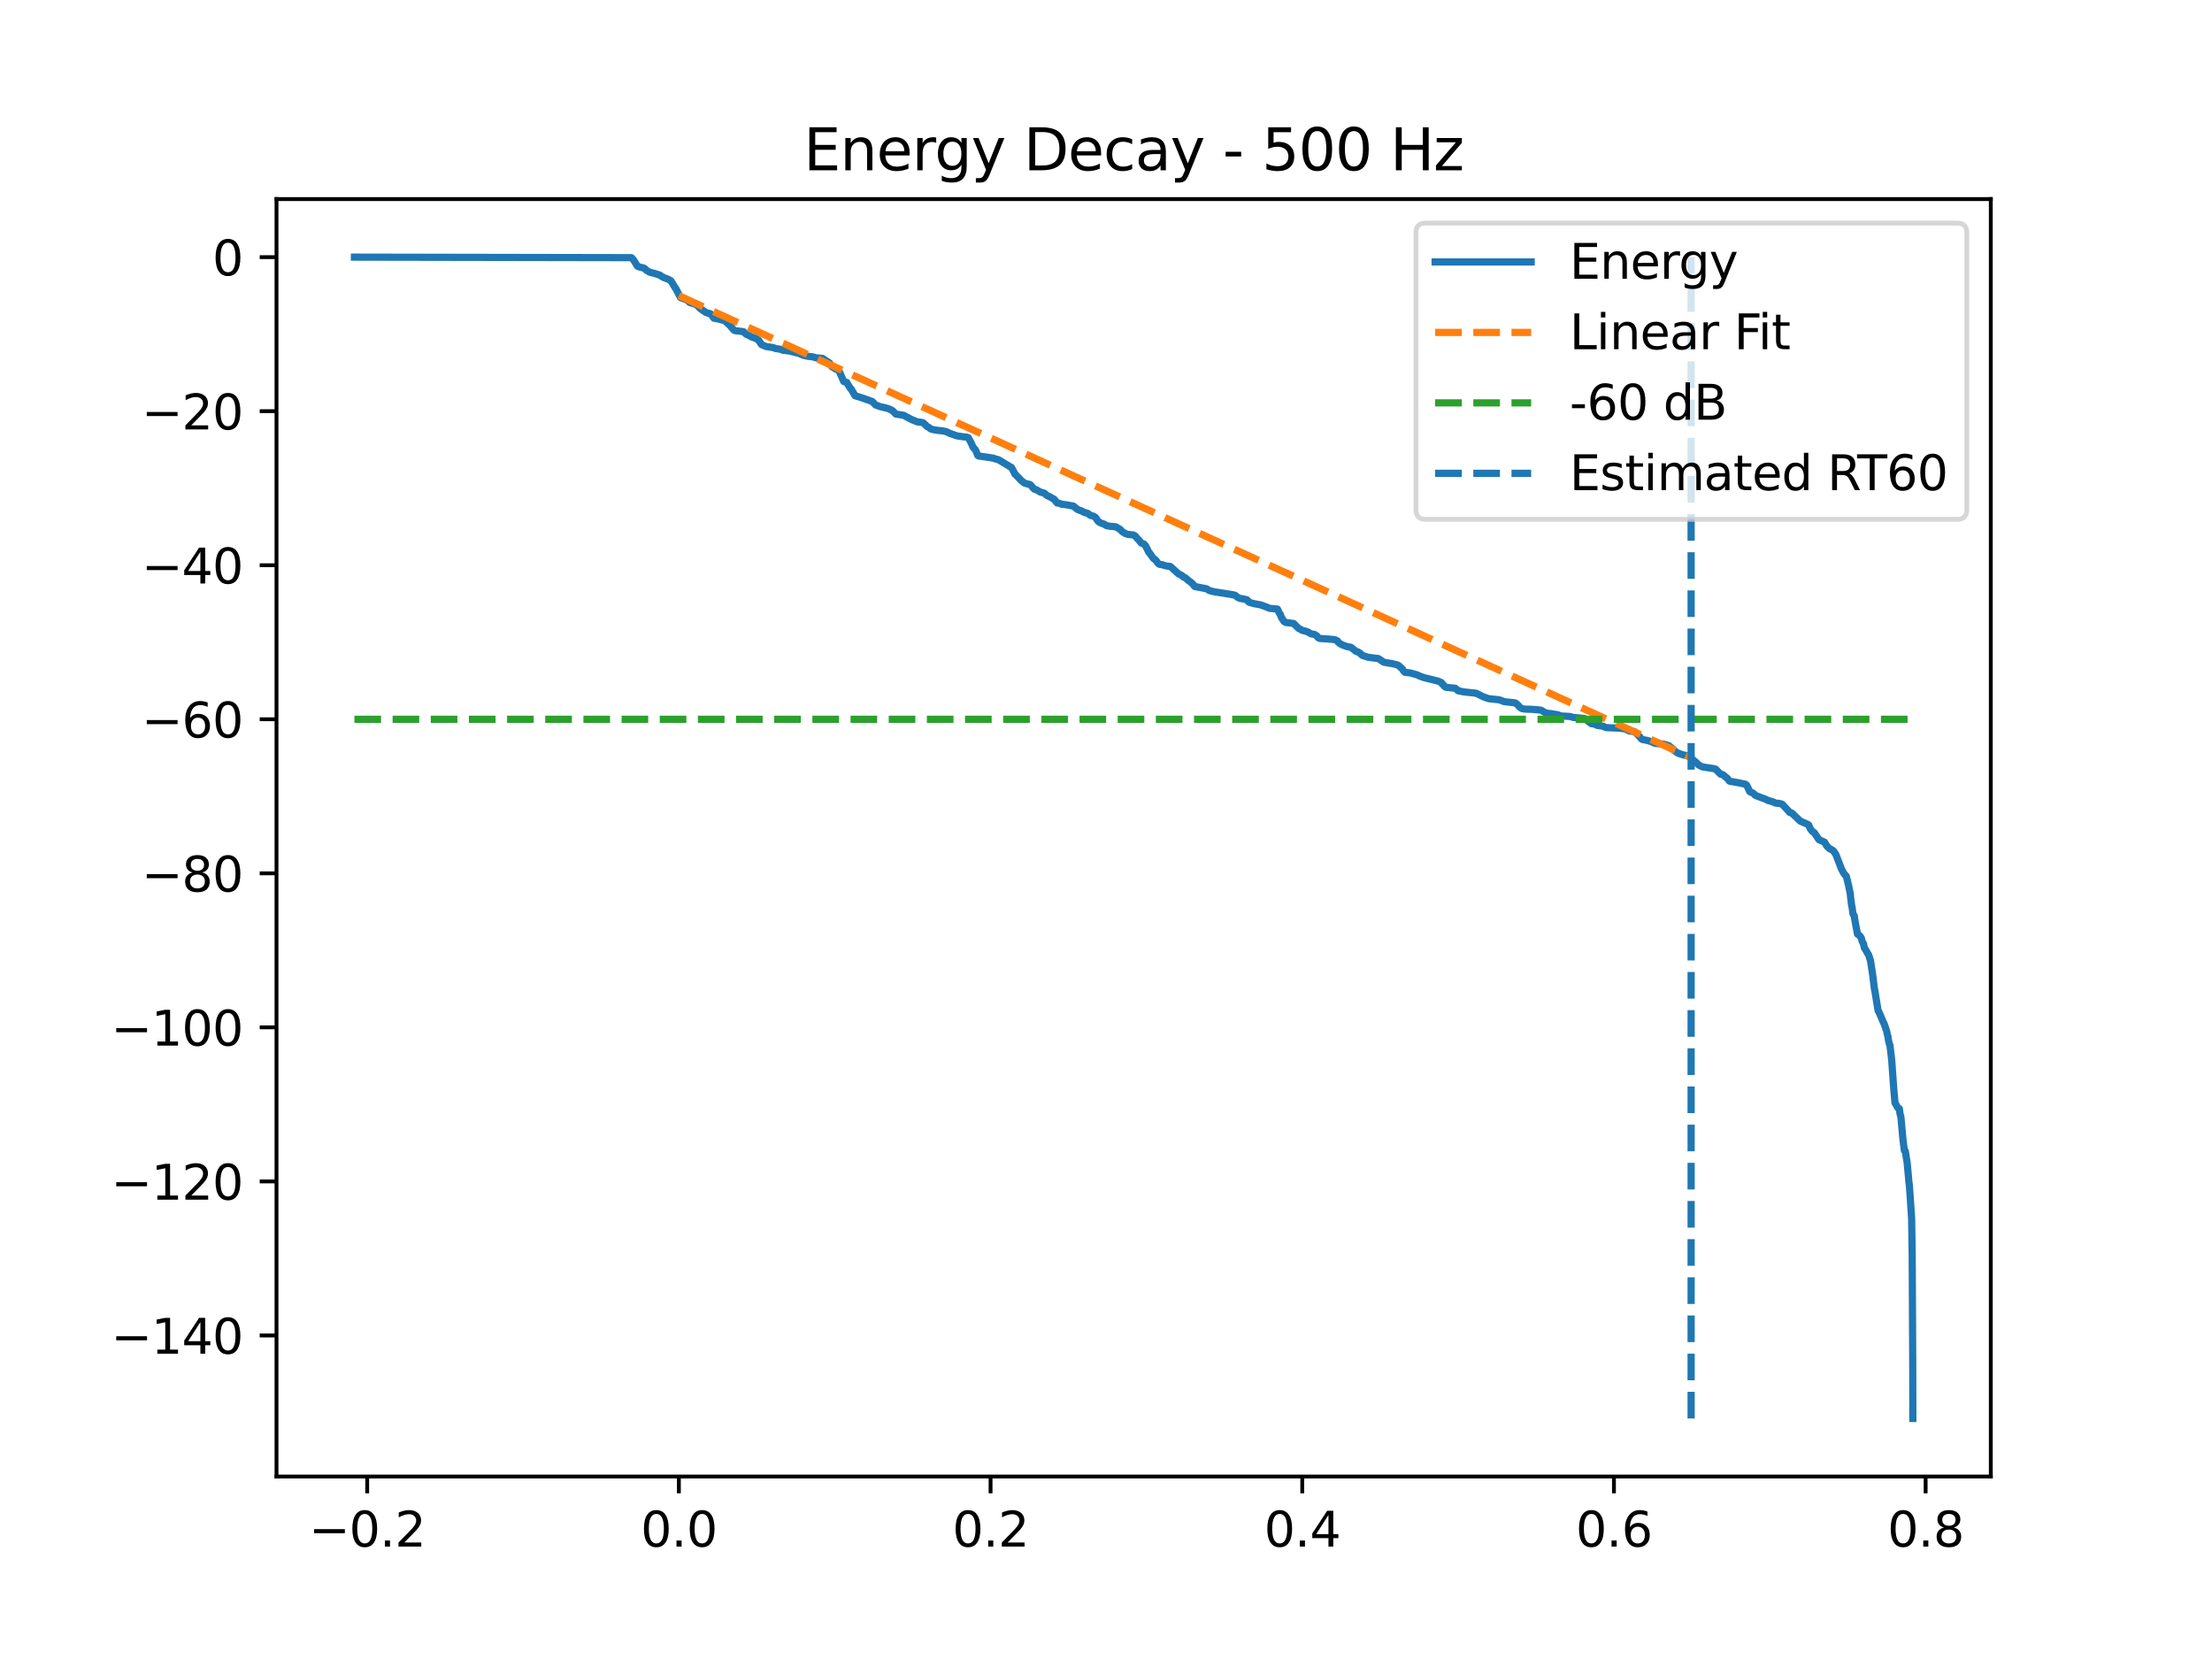 <?xml version="1.0" encoding="utf-8" standalone="no"?>
<!DOCTYPE svg PUBLIC "-//W3C//DTD SVG 1.1//EN"
  "http://www.w3.org/Graphics/SVG/1.1/DTD/svg11.dtd">
<svg xmlns:xlink="http://www.w3.org/1999/xlink" width="460.8pt" height="345.6pt" viewBox="0 0 460.8 345.6" xmlns="http://www.w3.org/2000/svg" version="1.1">
 <defs>
  <style type="text/css">*{stroke-linejoin: round; stroke-linecap: butt}</style>
 </defs>
 <g id="figure_1">
  <g id="patch_1">
   <path d="M 0 345.6 
L 460.8 345.6 
L 460.8 0 
L 0 0 
z
" style="fill: #ffffff"/>
  </g>
  <g id="axes_1">
   <g id="patch_2">
    <path d="M 57.6 307.584 
L 414.72 307.584 
L 414.72 41.472 
L 57.6 41.472 
z
" style="fill: #ffffff"/>
   </g>
   <g id="matplotlib.axis_1">
    <g id="xtick_1">
     <g id="line2d_1">
      <defs>
       <path id="mb25748e988" d="M 0 0 
L 0 3.5 
" style="stroke: #000000; stroke-width: 0.8"/>
      </defs>
      <g>
       <use xlink:href="#mb25748e988" x="76.491" y="307.584" style="stroke: #000000; stroke-width: 0.8"/>
      </g>
     </g>
     <g id="text_1">
      <!-- −0.2 -->
      <g transform="translate(64.349 322.182) scale(0.1 -0.1)">
       <defs>
        <path id="DejaVuSans-2212" d="M 678 2272 
L 4684 2272 
L 4684 1741 
L 678 1741 
L 678 2272 
z
" transform="scale(0.016)"/>
        <path id="DejaVuSans-30" d="M 2034 4250 
Q 1547 4250 1301 3770 
Q 1056 3291 1056 2328 
Q 1056 1369 1301 889 
Q 1547 409 2034 409 
Q 2525 409 2770 889 
Q 3016 1369 3016 2328 
Q 3016 3291 2770 3770 
Q 2525 4250 2034 4250 
z
M 2034 4750 
Q 2819 4750 3233 4129 
Q 3647 3509 3647 2328 
Q 3647 1150 3233 529 
Q 2819 -91 2034 -91 
Q 1250 -91 836 529 
Q 422 1150 422 2328 
Q 422 3509 836 4129 
Q 1250 4750 2034 4750 
z
" transform="scale(0.016)"/>
        <path id="DejaVuSans-2e" d="M 684 794 
L 1344 794 
L 1344 0 
L 684 0 
L 684 794 
z
" transform="scale(0.016)"/>
        <path id="DejaVuSans-32" d="M 1228 531 
L 3431 531 
L 3431 0 
L 469 0 
L 469 531 
Q 828 903 1448 1529 
Q 2069 2156 2228 2338 
Q 2531 2678 2651 2914 
Q 2772 3150 2772 3378 
Q 2772 3750 2511 3984 
Q 2250 4219 1831 4219 
Q 1534 4219 1204 4116 
Q 875 4013 500 3803 
L 500 4441 
Q 881 4594 1212 4672 
Q 1544 4750 1819 4750 
Q 2544 4750 2975 4387 
Q 3406 4025 3406 3419 
Q 3406 3131 3298 2873 
Q 3191 2616 2906 2266 
Q 2828 2175 2409 1742 
Q 1991 1309 1228 531 
z
" transform="scale(0.016)"/>
       </defs>
       <use xlink:href="#DejaVuSans-2212"/>
       <use xlink:href="#DejaVuSans-30" transform="translate(83.789 0)"/>
       <use xlink:href="#DejaVuSans-2e" transform="translate(147.412 0)"/>
       <use xlink:href="#DejaVuSans-32" transform="translate(179.199 0)"/>
      </g>
     </g>
    </g>
    <g id="xtick_2">
     <g id="line2d_2">
      <g>
       <use xlink:href="#mb25748e988" x="141.422" y="307.584" style="stroke: #000000; stroke-width: 0.8"/>
      </g>
     </g>
     <g id="text_2">
      <!-- 0.0 -->
      <g transform="translate(133.47 322.182) scale(0.1 -0.1)">
       <use xlink:href="#DejaVuSans-30"/>
       <use xlink:href="#DejaVuSans-2e" transform="translate(63.623 0)"/>
       <use xlink:href="#DejaVuSans-30" transform="translate(95.41 0)"/>
      </g>
     </g>
    </g>
    <g id="xtick_3">
     <g id="line2d_3">
      <g>
       <use xlink:href="#mb25748e988" x="206.353" y="307.584" style="stroke: #000000; stroke-width: 0.8"/>
      </g>
     </g>
     <g id="text_3">
      <!-- 0.2 -->
      <g transform="translate(198.401 322.182) scale(0.1 -0.1)">
       <use xlink:href="#DejaVuSans-30"/>
       <use xlink:href="#DejaVuSans-2e" transform="translate(63.623 0)"/>
       <use xlink:href="#DejaVuSans-32" transform="translate(95.41 0)"/>
      </g>
     </g>
    </g>
    <g id="xtick_4">
     <g id="line2d_4">
      <g>
       <use xlink:href="#mb25748e988" x="271.284" y="307.584" style="stroke: #000000; stroke-width: 0.8"/>
      </g>
     </g>
     <g id="text_4">
      <!-- 0.4 -->
      <g transform="translate(263.332 322.182) scale(0.1 -0.1)">
       <defs>
        <path id="DejaVuSans-34" d="M 2419 4116 
L 825 1625 
L 2419 1625 
L 2419 4116 
z
M 2253 4666 
L 3047 4666 
L 3047 1625 
L 3713 1625 
L 3713 1100 
L 3047 1100 
L 3047 0 
L 2419 0 
L 2419 1100 
L 313 1100 
L 313 1709 
L 2253 4666 
z
" transform="scale(0.016)"/>
       </defs>
       <use xlink:href="#DejaVuSans-30"/>
       <use xlink:href="#DejaVuSans-2e" transform="translate(63.623 0)"/>
       <use xlink:href="#DejaVuSans-34" transform="translate(95.41 0)"/>
      </g>
     </g>
    </g>
    <g id="xtick_5">
     <g id="line2d_5">
      <g>
       <use xlink:href="#mb25748e988" x="336.214" y="307.584" style="stroke: #000000; stroke-width: 0.8"/>
      </g>
     </g>
     <g id="text_5">
      <!-- 0.6 -->
      <g transform="translate(328.263 322.182) scale(0.1 -0.1)">
       <defs>
        <path id="DejaVuSans-36" d="M 2113 2584 
Q 1688 2584 1439 2293 
Q 1191 2003 1191 1497 
Q 1191 994 1439 701 
Q 1688 409 2113 409 
Q 2538 409 2786 701 
Q 3034 994 3034 1497 
Q 3034 2003 2786 2293 
Q 2538 2584 2113 2584 
z
M 3366 4563 
L 3366 3988 
Q 3128 4100 2886 4159 
Q 2644 4219 2406 4219 
Q 1781 4219 1451 3797 
Q 1122 3375 1075 2522 
Q 1259 2794 1537 2939 
Q 1816 3084 2150 3084 
Q 2853 3084 3261 2657 
Q 3669 2231 3669 1497 
Q 3669 778 3244 343 
Q 2819 -91 2113 -91 
Q 1303 -91 875 529 
Q 447 1150 447 2328 
Q 447 3434 972 4092 
Q 1497 4750 2381 4750 
Q 2619 4750 2861 4703 
Q 3103 4656 3366 4563 
z
" transform="scale(0.016)"/>
       </defs>
       <use xlink:href="#DejaVuSans-30"/>
       <use xlink:href="#DejaVuSans-2e" transform="translate(63.623 0)"/>
       <use xlink:href="#DejaVuSans-36" transform="translate(95.41 0)"/>
      </g>
     </g>
    </g>
    <g id="xtick_6">
     <g id="line2d_6">
      <g>
       <use xlink:href="#mb25748e988" x="401.145" y="307.584" style="stroke: #000000; stroke-width: 0.8"/>
      </g>
     </g>
     <g id="text_6">
      <!-- 0.8 -->
      <g transform="translate(393.194 322.182) scale(0.1 -0.1)">
       <defs>
        <path id="DejaVuSans-38" d="M 2034 2216 
Q 1584 2216 1326 1975 
Q 1069 1734 1069 1313 
Q 1069 891 1326 650 
Q 1584 409 2034 409 
Q 2484 409 2743 651 
Q 3003 894 3003 1313 
Q 3003 1734 2745 1975 
Q 2488 2216 2034 2216 
z
M 1403 2484 
Q 997 2584 770 2862 
Q 544 3141 544 3541 
Q 544 4100 942 4425 
Q 1341 4750 2034 4750 
Q 2731 4750 3128 4425 
Q 3525 4100 3525 3541 
Q 3525 3141 3298 2862 
Q 3072 2584 2669 2484 
Q 3125 2378 3379 2068 
Q 3634 1759 3634 1313 
Q 3634 634 3220 271 
Q 2806 -91 2034 -91 
Q 1263 -91 848 271 
Q 434 634 434 1313 
Q 434 1759 690 2068 
Q 947 2378 1403 2484 
z
M 1172 3481 
Q 1172 3119 1398 2916 
Q 1625 2713 2034 2713 
Q 2441 2713 2670 2916 
Q 2900 3119 2900 3481 
Q 2900 3844 2670 4047 
Q 2441 4250 2034 4250 
Q 1625 4250 1398 4047 
Q 1172 3844 1172 3481 
z
" transform="scale(0.016)"/>
       </defs>
       <use xlink:href="#DejaVuSans-30"/>
       <use xlink:href="#DejaVuSans-2e" transform="translate(63.623 0)"/>
       <use xlink:href="#DejaVuSans-38" transform="translate(95.41 0)"/>
      </g>
     </g>
    </g>
   </g>
   <g id="matplotlib.axis_2">
    <g id="ytick_1">
     <g id="line2d_7">
      <defs>
       <path id="ma3dabd5200" d="M 0 0 
L -3.5 0 
" style="stroke: #000000; stroke-width: 0.8"/>
      </defs>
      <g>
       <use xlink:href="#ma3dabd5200" x="57.6" y="278.199" style="stroke: #000000; stroke-width: 0.8"/>
      </g>
     </g>
     <g id="text_7">
      <!-- −140 -->
      <g transform="translate(23.133 281.998) scale(0.1 -0.1)">
       <defs>
        <path id="DejaVuSans-31" d="M 794 531 
L 1825 531 
L 1825 4091 
L 703 3866 
L 703 4441 
L 1819 4666 
L 2450 4666 
L 2450 531 
L 3481 531 
L 3481 0 
L 794 0 
L 794 531 
z
" transform="scale(0.016)"/>
       </defs>
       <use xlink:href="#DejaVuSans-2212"/>
       <use xlink:href="#DejaVuSans-31" transform="translate(83.789 0)"/>
       <use xlink:href="#DejaVuSans-34" transform="translate(147.412 0)"/>
       <use xlink:href="#DejaVuSans-30" transform="translate(211.035 0)"/>
      </g>
     </g>
    </g>
    <g id="ytick_2">
     <g id="line2d_8">
      <g>
       <use xlink:href="#ma3dabd5200" x="57.6" y="246.108" style="stroke: #000000; stroke-width: 0.8"/>
      </g>
     </g>
     <g id="text_8">
      <!-- −120 -->
      <g transform="translate(23.133 249.908) scale(0.1 -0.1)">
       <use xlink:href="#DejaVuSans-2212"/>
       <use xlink:href="#DejaVuSans-31" transform="translate(83.789 0)"/>
       <use xlink:href="#DejaVuSans-32" transform="translate(147.412 0)"/>
       <use xlink:href="#DejaVuSans-30" transform="translate(211.035 0)"/>
      </g>
     </g>
    </g>
    <g id="ytick_3">
     <g id="line2d_9">
      <g>
       <use xlink:href="#ma3dabd5200" x="57.6" y="214.018" style="stroke: #000000; stroke-width: 0.8"/>
      </g>
     </g>
     <g id="text_9">
      <!-- −100 -->
      <g transform="translate(23.133 217.818) scale(0.1 -0.1)">
       <use xlink:href="#DejaVuSans-2212"/>
       <use xlink:href="#DejaVuSans-31" transform="translate(83.789 0)"/>
       <use xlink:href="#DejaVuSans-30" transform="translate(147.412 0)"/>
       <use xlink:href="#DejaVuSans-30" transform="translate(211.035 0)"/>
      </g>
     </g>
    </g>
    <g id="ytick_4">
     <g id="line2d_10">
      <g>
       <use xlink:href="#ma3dabd5200" x="57.6" y="181.928" style="stroke: #000000; stroke-width: 0.8"/>
      </g>
     </g>
     <g id="text_10">
      <!-- −80 -->
      <g transform="translate(29.495 185.728) scale(0.1 -0.1)">
       <use xlink:href="#DejaVuSans-2212"/>
       <use xlink:href="#DejaVuSans-38" transform="translate(83.789 0)"/>
       <use xlink:href="#DejaVuSans-30" transform="translate(147.412 0)"/>
      </g>
     </g>
    </g>
    <g id="ytick_5">
     <g id="line2d_11">
      <g>
       <use xlink:href="#ma3dabd5200" x="57.6" y="149.838" style="stroke: #000000; stroke-width: 0.8"/>
      </g>
     </g>
     <g id="text_11">
      <!-- −60 -->
      <g transform="translate(29.495 153.637) scale(0.1 -0.1)">
       <use xlink:href="#DejaVuSans-2212"/>
       <use xlink:href="#DejaVuSans-36" transform="translate(83.789 0)"/>
       <use xlink:href="#DejaVuSans-30" transform="translate(147.412 0)"/>
      </g>
     </g>
    </g>
    <g id="ytick_6">
     <g id="line2d_12">
      <g>
       <use xlink:href="#ma3dabd5200" x="57.6" y="117.748" style="stroke: #000000; stroke-width: 0.8"/>
      </g>
     </g>
     <g id="text_12">
      <!-- −40 -->
      <g transform="translate(29.495 121.547) scale(0.1 -0.1)">
       <use xlink:href="#DejaVuSans-2212"/>
       <use xlink:href="#DejaVuSans-34" transform="translate(83.789 0)"/>
       <use xlink:href="#DejaVuSans-30" transform="translate(147.412 0)"/>
      </g>
     </g>
    </g>
    <g id="ytick_7">
     <g id="line2d_13">
      <g>
       <use xlink:href="#ma3dabd5200" x="57.6" y="85.658" style="stroke: #000000; stroke-width: 0.8"/>
      </g>
     </g>
     <g id="text_13">
      <!-- −20 -->
      <g transform="translate(29.495 89.457) scale(0.1 -0.1)">
       <use xlink:href="#DejaVuSans-2212"/>
       <use xlink:href="#DejaVuSans-32" transform="translate(83.789 0)"/>
       <use xlink:href="#DejaVuSans-30" transform="translate(147.412 0)"/>
      </g>
     </g>
    </g>
    <g id="ytick_8">
     <g id="line2d_14">
      <g>
       <use xlink:href="#ma3dabd5200" x="57.6" y="53.568" style="stroke: #000000; stroke-width: 0.8"/>
      </g>
     </g>
     <g id="text_14">
      <!-- 0 -->
      <g transform="translate(44.237 57.367) scale(0.1 -0.1)">
       <use xlink:href="#DejaVuSans-30"/>
      </g>
     </g>
    </g>
   </g>
   <g id="line2d_15">
    <path d="M 73.833 53.568 
L 131.547 53.675 
L 132 54.173 
L 132.791 55.453 
L 133.055 55.567 
L 134.164 55.861 
L 134.421 56.05 
L 134.618 56.281 
L 135.132 56.583 
L 135.321 56.693 
L 135.537 56.759 
L 136.302 56.94 
L 137.012 57.168 
L 137.451 57.294 
L 137.594 57.443 
L 137.796 57.55 
L 138.385 57.876 
L 138.635 57.963 
L 139.156 58.15 
L 139.765 58.496 
L 140.651 59.965 
L 140.779 60.089 
L 141.746 61.974 
L 143.275 62.569 
L 143.491 62.827 
L 143.674 63.014 
L 145.034 63.423 
L 145.865 64.261 
L 146.231 64.524 
L 147.096 65.121 
L 148.003 65.361 
L 148.246 65.667 
L 148.422 65.856 
L 148.524 66.04 
L 148.733 66.291 
L 149.707 66.468 
L 150.958 66.812 
L 151.222 66.965 
L 151.344 67.123 
L 151.574 67.371 
L 151.777 67.505 
L 152.325 68.101 
L 152.818 68.701 
L 153.042 68.863 
L 153.339 68.913 
L 154.124 68.991 
L 154.888 69.105 
L 155.436 69.613 
L 155.632 69.729 
L 155.93 69.84 
L 156.166 69.947 
L 156.43 70.133 
L 156.823 70.285 
L 157.201 70.403 
L 157.709 70.636 
L 157.857 70.782 
L 158.081 70.905 
L 158.202 71.157 
L 158.385 71.33 
L 158.493 71.603 
L 158.669 71.797 
L 159.602 72.187 
L 160.346 72.297 
L 160.745 72.365 
L 161.259 72.477 
L 161.577 72.611 
L 161.902 72.648 
L 162.66 72.772 
L 162.957 72.921 
L 163.282 72.981 
L 164.506 73.131 
L 166.549 73.655 
L 166.867 73.813 
L 167.306 74.003 
L 168.28 74.22 
L 169.396 74.35 
L 169.91 74.53 
L 171.378 74.661 
L 171.79 74.953 
L 171.993 75.078 
L 172.156 75.225 
L 172.379 75.321 
L 172.548 75.453 
L 172.798 75.6 
L 172.934 75.872 
L 173.116 76.008 
L 173.265 76.353 
L 173.441 76.454 
L 174.009 76.836 
L 174.746 77.147 
L 175.767 79.474 
L 176.43 79.683 
L 176.545 79.979 
L 176.735 80.254 
L 176.829 80.388 
L 177.127 80.895 
L 177.283 80.993 
L 178.135 82.447 
L 179.298 82.795 
L 179.501 82.865 
L 181.692 83.633 
L 182.396 84.361 
L 183.011 84.583 
L 183.377 84.716 
L 184.195 84.897 
L 184.81 85.065 
L 185.108 85.14 
L 185.893 85.522 
L 186.637 86.263 
L 188.287 86.521 
L 188.767 86.801 
L 188.97 86.912 
L 189.964 87.43 
L 191.128 87.894 
L 191.479 87.916 
L 192.278 88.046 
L 192.656 88.39 
L 192.839 88.525 
L 192.961 88.709 
L 193.17 88.889 
L 193.441 89.001 
L 193.752 89.253 
L 193.995 89.397 
L 194.57 89.528 
L 195.172 89.633 
L 196.309 89.752 
L 196.951 89.871 
L 197.519 90.095 
L 197.797 90.262 
L 198.02 90.333 
L 199.278 90.777 
L 199.562 90.831 
L 200.8 91.008 
L 201.212 91.04 
L 201.699 91.16 
L 202.092 91.846 
L 202.281 92.211 
L 202.362 92.371 
L 202.666 93.105 
L 202.815 93.291 
L 203.147 93.657 
L 203.235 93.794 
L 203.695 94.887 
L 203.864 94.989 
L 205.866 95.275 
L 206.948 95.441 
L 207.252 95.568 
L 207.665 95.671 
L 208.037 95.788 
L 210.472 97.258 
L 210.688 97.354 
L 210.796 97.567 
L 211.047 98.004 
L 211.135 98.154 
L 211.439 98.798 
L 211.622 98.917 
L 212.785 100.149 
L 213.035 100.329 
L 213.252 100.507 
L 213.421 100.629 
L 213.644 100.705 
L 214.618 100.958 
L 215.45 101.897 
L 215.862 102.014 
L 216.735 102.506 
L 217.574 102.75 
L 217.925 103.071 
L 218.23 103.29 
L 218.757 103.516 
L 219.034 103.698 
L 219.616 104.007 
L 219.88 104.363 
L 220.225 104.776 
L 220.489 104.807 
L 220.861 104.917 
L 221.185 105.051 
L 221.578 105.084 
L 222.369 105.196 
L 222.971 105.312 
L 223.613 105.423 
L 224.168 105.902 
L 224.33 106.01 
L 224.567 106.18 
L 225.372 106.462 
L 225.832 106.724 
L 226.603 106.94 
L 227.144 107.359 
L 227.881 107.555 
L 228.172 107.782 
L 228.375 107.983 
L 228.477 108.195 
L 228.679 108.485 
L 228.801 108.634 
L 229.004 108.775 
L 229.207 108.893 
L 229.613 109.053 
L 230.005 109.181 
L 230.465 109.481 
L 231.067 109.608 
L 232.447 109.738 
L 233.313 110.255 
L 233.542 110.501 
L 233.678 110.638 
L 233.935 110.849 
L 234.144 110.954 
L 234.422 111.154 
L 235.01 111.333 
L 236.099 111.443 
L 236.397 111.61 
L 236.606 111.761 
L 236.721 111.951 
L 236.945 112.209 
L 237.08 112.333 
L 237.377 112.656 
L 237.486 112.807 
L 237.729 113.125 
L 238.311 113.328 
L 238.649 113.717 
L 238.865 114.15 
L 238.953 114.28 
L 239.305 115.053 
L 239.467 115.188 
L 240.252 116.298 
L 240.421 116.412 
L 240.793 116.728 
L 240.901 116.878 
L 241.165 117.239 
L 241.294 117.378 
L 241.517 117.549 
L 242.274 117.677 
L 242.626 117.821 
L 243.032 117.905 
L 243.81 118.014 
L 245.548 119.585 
L 245.852 119.691 
L 246.048 119.798 
L 246.299 119.962 
L 246.447 120.145 
L 246.657 120.274 
L 246.948 120.382 
L 247.631 120.986 
L 247.868 121.132 
L 248.382 121.54 
L 248.571 121.776 
L 248.673 121.922 
L 248.896 122.185 
L 251.344 122.648 
L 251.804 122.952 
L 252.088 123.075 
L 252.352 123.126 
L 252.785 123.248 
L 256.816 123.889 
L 257.296 124.002 
L 257.804 124.417 
L 258.027 124.532 
L 258.257 124.652 
L 258.581 124.689 
L 259.731 124.93 
L 259.941 125.113 
L 260.069 125.348 
L 260.245 125.465 
L 261.016 125.697 
L 261.253 125.756 
L 262.477 125.979 
L 263.018 126.131 
L 263.208 126.237 
L 263.458 126.304 
L 264.168 126.589 
L 264.412 126.714 
L 266.116 126.88 
L 266.542 127.804 
L 266.705 127.953 
L 266.806 128.27 
L 267.036 128.805 
L 267.144 128.92 
L 267.469 129.442 
L 267.848 129.672 
L 269.498 129.889 
L 270.54 130.92 
L 270.824 131.04 
L 271.317 131.335 
L 271.825 131.439 
L 272.467 131.654 
L 273.123 132.053 
L 273.847 132.164 
L 274.151 132.375 
L 274.347 132.489 
L 274.476 132.718 
L 274.672 132.879 
L 274.916 133.004 
L 275.315 133.023 
L 277.479 133.184 
L 278.162 133.28 
L 278.365 133.387 
L 278.636 133.534 
L 278.771 133.773 
L 278.96 133.934 
L 279.116 134.052 
L 279.38 134.215 
L 279.623 134.324 
L 279.873 134.438 
L 280.604 134.696 
L 281.436 134.841 
L 282.281 135.53 
L 282.484 135.698 
L 282.931 135.823 
L 283.262 136.056 
L 283.458 136.186 
L 283.587 136.35 
L 283.803 136.52 
L 284.114 136.631 
L 285.048 136.927 
L 287.165 137.197 
L 288.233 137.933 
L 289.146 138.11 
L 289.924 138.228 
L 291.013 138.491 
L 291.358 138.644 
L 292.129 139.343 
L 292.332 139.684 
L 292.447 139.818 
L 292.684 140.062 
L 293.766 140.178 
L 295.281 140.603 
L 295.511 140.729 
L 295.775 140.861 
L 296.701 141.175 
L 299.474 141.859 
L 299.779 141.978 
L 300.273 142.193 
L 300.455 142.515 
L 300.645 142.604 
L 300.766 142.789 
L 301.003 143.07 
L 301.253 143.184 
L 301.639 143.224 
L 303.181 143.377 
L 303.33 143.544 
L 303.533 143.648 
L 303.688 143.855 
L 303.878 143.93 
L 305.048 144.148 
L 307.496 144.405 
L 309.031 145.162 
L 309.647 145.386 
L 310.141 145.548 
L 312.278 145.776 
L 312.765 145.932 
L 313.15 146.103 
L 313.482 146.183 
L 315.673 146.428 
L 316.255 146.897 
L 316.383 147.087 
L 316.607 147.32 
L 316.755 147.433 
L 316.999 147.596 
L 317.628 147.717 
L 319.096 147.763 
L 320.475 147.875 
L 320.922 147.929 
L 321.192 148.041 
L 321.767 148.384 
L 322.011 148.49 
L 322.275 148.57 
L 323.296 148.687 
L 324.432 148.876 
L 325.156 149.141 
L 327.077 149.259 
L 327.713 149.455 
L 328.788 149.55 
L 330.06 149.679 
L 331.473 150.737 
L 332.177 150.846 
L 332.731 151.115 
L 334.03 151.298 
L 334.253 151.475 
L 334.713 151.583 
L 337.33 151.692 
L 337.804 151.747 
L 338.589 151.861 
L 339.4 152.28 
L 339.718 152.309 
L 340.476 152.416 
L 341.22 153.072 
L 341.429 153.337 
L 341.551 153.452 
L 341.855 153.836 
L 342.018 153.988 
L 342.241 154.081 
L 343.039 154.218 
L 343.783 154.428 
L 344.081 154.54 
L 344.588 154.783 
L 344.906 154.881 
L 345.562 154.918 
L 346.63 155.034 
L 346.921 155.109 
L 347.659 155.344 
L 348.146 155.747 
L 348.321 155.857 
L 348.612 156.15 
L 348.754 156.332 
L 348.984 156.519 
L 349.16 156.631 
L 349.431 156.827 
L 349.721 156.956 
L 350.655 157.261 
L 351.216 157.378 
L 351.561 157.47 
L 352.001 157.626 
L 352.224 157.764 
L 352.366 158.051 
L 352.549 158.198 
L 352.704 158.316 
L 353.002 158.554 
L 353.144 158.673 
L 353.394 158.875 
L 353.529 159.062 
L 353.719 159.17 
L 353.868 159.368 
L 354.07 159.46 
L 354.639 159.76 
L 356.844 160.087 
L 357.412 160.218 
L 357.601 160.443 
L 358.413 161.272 
L 358.717 161.305 
L 358.92 161.408 
L 359.191 161.598 
L 359.339 161.752 
L 359.603 161.96 
L 359.745 162.07 
L 360.056 162.411 
L 360.205 162.658 
L 360.388 162.762 
L 362.058 163.042 
L 363.621 163.375 
L 363.83 163.553 
L 363.932 163.679 
L 364.5 164.899 
L 364.689 165.023 
L 365.048 165.139 
L 365.393 165.381 
L 365.542 165.575 
L 365.751 165.72 
L 366.157 165.876 
L 366.786 166.123 
L 367.956 166.545 
L 368.186 166.709 
L 369.404 167.055 
L 369.735 167.246 
L 369.999 167.315 
L 370.628 167.357 
L 371.25 167.531 
L 372.434 168.78 
L 372.555 168.915 
L 372.819 169.231 
L 373.272 169.373 
L 375.038 171.051 
L 376.614 171.747 
L 376.803 171.886 
L 376.905 172.172 
L 377.128 172.667 
L 377.229 172.784 
L 377.5 173.141 
L 377.709 173.298 
L 377.966 173.492 
L 378.934 174.932 
L 380.07 175.433 
L 380.625 176.327 
L 380.76 176.43 
L 381.044 176.725 
L 381.226 176.849 
L 381.571 177.008 
L 381.781 177.161 
L 381.984 177.301 
L 382.092 177.49 
L 382.329 177.83 
L 382.43 177.957 
L 383.621 181.058 
L 384.162 182.034 
L 384.554 182.452 
L 384.649 182.619 
L 385.156 184.731 
L 385.366 185.832 
L 385.427 185.965 
L 385.528 187.049 
L 385.745 188.736 
L 385.805 188.872 
L 386.008 190.368 
L 386.184 190.685 
L 386.286 190.788 
L 386.387 191.548 
L 386.604 192.791 
L 386.671 193.116 
L 386.949 194.59 
L 387.321 194.846 
L 387.442 194.955 
L 387.76 195.451 
L 387.916 196.075 
L 388.112 196.481 
L 388.2 196.588 
L 388.369 197.44 
L 388.538 197.692 
L 388.633 197.835 
L 388.917 198.339 
L 389.018 198.534 
L 389.235 198.854 
L 389.316 199.057 
L 389.661 200.151 
L 389.755 200.749 
L 390.053 202.689 
L 390.134 203.242 
L 390.479 206.03 
L 390.56 206.353 
L 391.25 210.58 
L 391.365 210.693 
L 392.163 212.547 
L 392.359 213.04 
L 392.461 213.159 
L 393.009 214.757 
L 393.212 215.705 
L 393.279 215.826 
L 393.428 216.867 
L 393.631 217.625 
L 393.712 217.722 
L 393.807 218.551 
L 394.084 220.912 
L 394.165 222.051 
L 394.443 225.982 
L 394.531 227.175 
L 394.767 229.788 
L 394.869 229.892 
L 395.308 230.729 
L 395.68 230.969 
L 395.802 232.009 
L 395.971 232.586 
L 396.046 233.257 
L 396.397 237.165 
L 396.715 239.68 
L 396.905 239.791 
L 397.006 240.401 
L 397.304 242.29 
L 397.392 243.232 
L 397.689 246.533 
L 397.75 246.756 
L 397.858 248.364 
L 398.156 252.703 
L 398.23 254.008 
L 398.345 261.293 
L 398.46 284.393 
L 398.481 295.488 
L 398.481 295.488 
" clip-path="url(#peeffaef7d1)" style="fill: none; stroke: #1f77b4; stroke-width: 1.5; stroke-linecap: square"/>
   </g>
   <g id="line2d_16">
    <path d="M 141.422 61.595 
L 352.292 157.861 
" clip-path="url(#peeffaef7d1)" style="fill: none; stroke-dasharray: 5.55,2.4; stroke-dashoffset: 0; stroke: #ff7f0e; stroke-width: 1.5"/>
   </g>
   <g id="line2d_17">
    <path d="M 73.833 149.838 
L 398.487 149.838 
L 398.487 149.838 
" clip-path="url(#peeffaef7d1)" style="fill: none; stroke-dasharray: 5.55,2.4; stroke-dashoffset: 0; stroke: #2ca02c; stroke-width: 1.5"/>
   </g>
   <g id="LineCollection_1">
    <path d="M 352.292 295.488 
L 352.292 53.568 
" clip-path="url(#peeffaef7d1)" style="fill: none; stroke-dasharray: 5.55,2.4; stroke-dashoffset: 0; stroke: #1f77b4; stroke-width: 1.5"/>
   </g>
   <g id="patch_3">
    <path d="M 57.6 307.584 
L 57.6 41.472 
" style="fill: none; stroke: #000000; stroke-width: 0.8; stroke-linejoin: miter; stroke-linecap: square"/>
   </g>
   <g id="patch_4">
    <path d="M 414.72 307.584 
L 414.72 41.472 
" style="fill: none; stroke: #000000; stroke-width: 0.8; stroke-linejoin: miter; stroke-linecap: square"/>
   </g>
   <g id="patch_5">
    <path d="M 57.6 307.584 
L 414.72 307.584 
" style="fill: none; stroke: #000000; stroke-width: 0.8; stroke-linejoin: miter; stroke-linecap: square"/>
   </g>
   <g id="patch_6">
    <path d="M 57.6 41.472 
L 414.72 41.472 
" style="fill: none; stroke: #000000; stroke-width: 0.8; stroke-linejoin: miter; stroke-linecap: square"/>
   </g>
   <g id="text_15">
    <!-- Energy Decay - 500 Hz -->
    <g transform="translate(167.407 35.472) scale(0.12 -0.12)">
     <defs>
      <path id="DejaVuSans-45" d="M 628 4666 
L 3578 4666 
L 3578 4134 
L 1259 4134 
L 1259 2753 
L 3481 2753 
L 3481 2222 
L 1259 2222 
L 1259 531 
L 3634 531 
L 3634 0 
L 628 0 
L 628 4666 
z
" transform="scale(0.016)"/>
      <path id="DejaVuSans-6e" d="M 3513 2113 
L 3513 0 
L 2938 0 
L 2938 2094 
Q 2938 2591 2744 2837 
Q 2550 3084 2163 3084 
Q 1697 3084 1428 2787 
Q 1159 2491 1159 1978 
L 1159 0 
L 581 0 
L 581 3500 
L 1159 3500 
L 1159 2956 
Q 1366 3272 1645 3428 
Q 1925 3584 2291 3584 
Q 2894 3584 3203 3211 
Q 3513 2838 3513 2113 
z
" transform="scale(0.016)"/>
      <path id="DejaVuSans-65" d="M 3597 1894 
L 3597 1613 
L 953 1613 
Q 991 1019 1311 708 
Q 1631 397 2203 397 
Q 2534 397 2845 478 
Q 3156 559 3463 722 
L 3463 178 
Q 3153 47 2828 -22 
Q 2503 -91 2169 -91 
Q 1331 -91 842 396 
Q 353 884 353 1716 
Q 353 2575 817 3079 
Q 1281 3584 2069 3584 
Q 2775 3584 3186 3129 
Q 3597 2675 3597 1894 
z
M 3022 2063 
Q 3016 2534 2758 2815 
Q 2500 3097 2075 3097 
Q 1594 3097 1305 2825 
Q 1016 2553 972 2059 
L 3022 2063 
z
" transform="scale(0.016)"/>
      <path id="DejaVuSans-72" d="M 2631 2963 
Q 2534 3019 2420 3045 
Q 2306 3072 2169 3072 
Q 1681 3072 1420 2755 
Q 1159 2438 1159 1844 
L 1159 0 
L 581 0 
L 581 3500 
L 1159 3500 
L 1159 2956 
Q 1341 3275 1631 3429 
Q 1922 3584 2338 3584 
Q 2397 3584 2469 3576 
Q 2541 3569 2628 3553 
L 2631 2963 
z
" transform="scale(0.016)"/>
      <path id="DejaVuSans-67" d="M 2906 1791 
Q 2906 2416 2648 2759 
Q 2391 3103 1925 3103 
Q 1463 3103 1205 2759 
Q 947 2416 947 1791 
Q 947 1169 1205 825 
Q 1463 481 1925 481 
Q 2391 481 2648 825 
Q 2906 1169 2906 1791 
z
M 3481 434 
Q 3481 -459 3084 -895 
Q 2688 -1331 1869 -1331 
Q 1566 -1331 1297 -1286 
Q 1028 -1241 775 -1147 
L 775 -588 
Q 1028 -725 1275 -790 
Q 1522 -856 1778 -856 
Q 2344 -856 2625 -561 
Q 2906 -266 2906 331 
L 2906 616 
Q 2728 306 2450 153 
Q 2172 0 1784 0 
Q 1141 0 747 490 
Q 353 981 353 1791 
Q 353 2603 747 3093 
Q 1141 3584 1784 3584 
Q 2172 3584 2450 3431 
Q 2728 3278 2906 2969 
L 2906 3500 
L 3481 3500 
L 3481 434 
z
" transform="scale(0.016)"/>
      <path id="DejaVuSans-79" d="M 2059 -325 
Q 1816 -950 1584 -1140 
Q 1353 -1331 966 -1331 
L 506 -1331 
L 506 -850 
L 844 -850 
Q 1081 -850 1212 -737 
Q 1344 -625 1503 -206 
L 1606 56 
L 191 3500 
L 800 3500 
L 1894 763 
L 2988 3500 
L 3597 3500 
L 2059 -325 
z
" transform="scale(0.016)"/>
      <path id="DejaVuSans-20" transform="scale(0.016)"/>
      <path id="DejaVuSans-44" d="M 1259 4147 
L 1259 519 
L 2022 519 
Q 2988 519 3436 956 
Q 3884 1394 3884 2338 
Q 3884 3275 3436 3711 
Q 2988 4147 2022 4147 
L 1259 4147 
z
M 628 4666 
L 1925 4666 
Q 3281 4666 3915 4102 
Q 4550 3538 4550 2338 
Q 4550 1131 3912 565 
Q 3275 0 1925 0 
L 628 0 
L 628 4666 
z
" transform="scale(0.016)"/>
      <path id="DejaVuSans-63" d="M 3122 3366 
L 3122 2828 
Q 2878 2963 2633 3030 
Q 2388 3097 2138 3097 
Q 1578 3097 1268 2742 
Q 959 2388 959 1747 
Q 959 1106 1268 751 
Q 1578 397 2138 397 
Q 2388 397 2633 464 
Q 2878 531 3122 666 
L 3122 134 
Q 2881 22 2623 -34 
Q 2366 -91 2075 -91 
Q 1284 -91 818 406 
Q 353 903 353 1747 
Q 353 2603 823 3093 
Q 1294 3584 2113 3584 
Q 2378 3584 2631 3529 
Q 2884 3475 3122 3366 
z
" transform="scale(0.016)"/>
      <path id="DejaVuSans-61" d="M 2194 1759 
Q 1497 1759 1228 1600 
Q 959 1441 959 1056 
Q 959 750 1161 570 
Q 1363 391 1709 391 
Q 2188 391 2477 730 
Q 2766 1069 2766 1631 
L 2766 1759 
L 2194 1759 
z
M 3341 1997 
L 3341 0 
L 2766 0 
L 2766 531 
Q 2569 213 2275 61 
Q 1981 -91 1556 -91 
Q 1019 -91 701 211 
Q 384 513 384 1019 
Q 384 1609 779 1909 
Q 1175 2209 1959 2209 
L 2766 2209 
L 2766 2266 
Q 2766 2663 2505 2880 
Q 2244 3097 1772 3097 
Q 1472 3097 1187 3025 
Q 903 2953 641 2809 
L 641 3341 
Q 956 3463 1253 3523 
Q 1550 3584 1831 3584 
Q 2591 3584 2966 3190 
Q 3341 2797 3341 1997 
z
" transform="scale(0.016)"/>
      <path id="DejaVuSans-2d" d="M 313 2009 
L 1997 2009 
L 1997 1497 
L 313 1497 
L 313 2009 
z
" transform="scale(0.016)"/>
      <path id="DejaVuSans-35" d="M 691 4666 
L 3169 4666 
L 3169 4134 
L 1269 4134 
L 1269 2991 
Q 1406 3038 1543 3061 
Q 1681 3084 1819 3084 
Q 2600 3084 3056 2656 
Q 3513 2228 3513 1497 
Q 3513 744 3044 326 
Q 2575 -91 1722 -91 
Q 1428 -91 1123 -41 
Q 819 9 494 109 
L 494 744 
Q 775 591 1075 516 
Q 1375 441 1709 441 
Q 2250 441 2565 725 
Q 2881 1009 2881 1497 
Q 2881 1984 2565 2268 
Q 2250 2553 1709 2553 
Q 1456 2553 1204 2497 
Q 953 2441 691 2322 
L 691 4666 
z
" transform="scale(0.016)"/>
      <path id="DejaVuSans-48" d="M 628 4666 
L 1259 4666 
L 1259 2753 
L 3553 2753 
L 3553 4666 
L 4184 4666 
L 4184 0 
L 3553 0 
L 3553 2222 
L 1259 2222 
L 1259 0 
L 628 0 
L 628 4666 
z
" transform="scale(0.016)"/>
      <path id="DejaVuSans-7a" d="M 353 3500 
L 3084 3500 
L 3084 2975 
L 922 459 
L 3084 459 
L 3084 0 
L 275 0 
L 275 525 
L 2438 3041 
L 353 3041 
L 353 3500 
z
" transform="scale(0.016)"/>
     </defs>
     <use xlink:href="#DejaVuSans-45"/>
     <use xlink:href="#DejaVuSans-6e" transform="translate(63.184 0)"/>
     <use xlink:href="#DejaVuSans-65" transform="translate(126.562 0)"/>
     <use xlink:href="#DejaVuSans-72" transform="translate(188.086 0)"/>
     <use xlink:href="#DejaVuSans-67" transform="translate(227.449 0)"/>
     <use xlink:href="#DejaVuSans-79" transform="translate(290.926 0)"/>
     <use xlink:href="#DejaVuSans-20" transform="translate(350.105 0)"/>
     <use xlink:href="#DejaVuSans-44" transform="translate(381.893 0)"/>
     <use xlink:href="#DejaVuSans-65" transform="translate(458.895 0)"/>
     <use xlink:href="#DejaVuSans-63" transform="translate(520.418 0)"/>
     <use xlink:href="#DejaVuSans-61" transform="translate(575.398 0)"/>
     <use xlink:href="#DejaVuSans-79" transform="translate(636.678 0)"/>
     <use xlink:href="#DejaVuSans-20" transform="translate(695.857 0)"/>
     <use xlink:href="#DejaVuSans-2d" transform="translate(727.645 0)"/>
     <use xlink:href="#DejaVuSans-20" transform="translate(763.729 0)"/>
     <use xlink:href="#DejaVuSans-35" transform="translate(795.516 0)"/>
     <use xlink:href="#DejaVuSans-30" transform="translate(859.139 0)"/>
     <use xlink:href="#DejaVuSans-30" transform="translate(922.762 0)"/>
     <use xlink:href="#DejaVuSans-20" transform="translate(986.385 0)"/>
     <use xlink:href="#DejaVuSans-48" transform="translate(1018.172 0)"/>
     <use xlink:href="#DejaVuSans-7a" transform="translate(1093.367 0)"/>
    </g>
   </g>
   <g id="legend_1">
    <g id="patch_7">
     <path d="M 296.968 108.184 
L 407.72 108.184 
Q 409.72 108.184 409.72 106.184 
L 409.72 48.472 
Q 409.72 46.472 407.72 46.472 
L 296.968 46.472 
Q 294.968 46.472 294.968 48.472 
L 294.968 106.184 
Q 294.968 108.184 296.968 108.184 
z
" style="fill: #ffffff; opacity: 0.8; stroke: #cccccc; stroke-linejoin: miter"/>
    </g>
    <g id="line2d_18">
     <path d="M 298.968 54.57 
L 308.968 54.57 
L 318.968 54.57 
" style="fill: none; stroke: #1f77b4; stroke-width: 1.5; stroke-linecap: square"/>
    </g>
    <g id="text_16">
     <!-- Energy -->
     <g transform="translate(326.968 58.07) scale(0.1 -0.1)">
      <use xlink:href="#DejaVuSans-45"/>
      <use xlink:href="#DejaVuSans-6e" transform="translate(63.184 0)"/>
      <use xlink:href="#DejaVuSans-65" transform="translate(126.562 0)"/>
      <use xlink:href="#DejaVuSans-72" transform="translate(188.086 0)"/>
      <use xlink:href="#DejaVuSans-67" transform="translate(227.449 0)"/>
      <use xlink:href="#DejaVuSans-79" transform="translate(290.926 0)"/>
     </g>
    </g>
    <g id="line2d_19">
     <path d="M 298.968 69.249 
L 308.968 69.249 
L 318.968 69.249 
" style="fill: none; stroke-dasharray: 5.55,2.4; stroke-dashoffset: 0; stroke: #ff7f0e; stroke-width: 1.5"/>
    </g>
    <g id="text_17">
     <!-- Linear Fit -->
     <g transform="translate(326.968 72.749) scale(0.1 -0.1)">
      <defs>
       <path id="DejaVuSans-4c" d="M 628 4666 
L 1259 4666 
L 1259 531 
L 3531 531 
L 3531 0 
L 628 0 
L 628 4666 
z
" transform="scale(0.016)"/>
       <path id="DejaVuSans-69" d="M 603 3500 
L 1178 3500 
L 1178 0 
L 603 0 
L 603 3500 
z
M 603 4863 
L 1178 4863 
L 1178 4134 
L 603 4134 
L 603 4863 
z
" transform="scale(0.016)"/>
       <path id="DejaVuSans-46" d="M 628 4666 
L 3309 4666 
L 3309 4134 
L 1259 4134 
L 1259 2759 
L 3109 2759 
L 3109 2228 
L 1259 2228 
L 1259 0 
L 628 0 
L 628 4666 
z
" transform="scale(0.016)"/>
       <path id="DejaVuSans-74" d="M 1172 4494 
L 1172 3500 
L 2356 3500 
L 2356 3053 
L 1172 3053 
L 1172 1153 
Q 1172 725 1289 603 
Q 1406 481 1766 481 
L 2356 481 
L 2356 0 
L 1766 0 
Q 1100 0 847 248 
Q 594 497 594 1153 
L 594 3053 
L 172 3053 
L 172 3500 
L 594 3500 
L 594 4494 
L 1172 4494 
z
" transform="scale(0.016)"/>
      </defs>
      <use xlink:href="#DejaVuSans-4c"/>
      <use xlink:href="#DejaVuSans-69" transform="translate(55.713 0)"/>
      <use xlink:href="#DejaVuSans-6e" transform="translate(83.496 0)"/>
      <use xlink:href="#DejaVuSans-65" transform="translate(146.875 0)"/>
      <use xlink:href="#DejaVuSans-61" transform="translate(208.398 0)"/>
      <use xlink:href="#DejaVuSans-72" transform="translate(269.678 0)"/>
      <use xlink:href="#DejaVuSans-20" transform="translate(310.791 0)"/>
      <use xlink:href="#DejaVuSans-46" transform="translate(342.578 0)"/>
      <use xlink:href="#DejaVuSans-69" transform="translate(392.848 0)"/>
      <use xlink:href="#DejaVuSans-74" transform="translate(420.631 0)"/>
     </g>
    </g>
    <g id="line2d_20">
     <path d="M 298.968 83.927 
L 308.968 83.927 
L 318.968 83.927 
" style="fill: none; stroke-dasharray: 5.55,2.4; stroke-dashoffset: 0; stroke: #2ca02c; stroke-width: 1.5"/>
    </g>
    <g id="text_18">
     <!-- -60 dB -->
     <g transform="translate(326.968 87.427) scale(0.1 -0.1)">
      <defs>
       <path id="DejaVuSans-64" d="M 2906 2969 
L 2906 4863 
L 3481 4863 
L 3481 0 
L 2906 0 
L 2906 525 
Q 2725 213 2448 61 
Q 2172 -91 1784 -91 
Q 1150 -91 751 415 
Q 353 922 353 1747 
Q 353 2572 751 3078 
Q 1150 3584 1784 3584 
Q 2172 3584 2448 3432 
Q 2725 3281 2906 2969 
z
M 947 1747 
Q 947 1113 1208 752 
Q 1469 391 1925 391 
Q 2381 391 2643 752 
Q 2906 1113 2906 1747 
Q 2906 2381 2643 2742 
Q 2381 3103 1925 3103 
Q 1469 3103 1208 2742 
Q 947 2381 947 1747 
z
" transform="scale(0.016)"/>
       <path id="DejaVuSans-42" d="M 1259 2228 
L 1259 519 
L 2272 519 
Q 2781 519 3026 730 
Q 3272 941 3272 1375 
Q 3272 1813 3026 2020 
Q 2781 2228 2272 2228 
L 1259 2228 
z
M 1259 4147 
L 1259 2741 
L 2194 2741 
Q 2656 2741 2882 2914 
Q 3109 3088 3109 3444 
Q 3109 3797 2882 3972 
Q 2656 4147 2194 4147 
L 1259 4147 
z
M 628 4666 
L 2241 4666 
Q 2963 4666 3353 4366 
Q 3744 4066 3744 3513 
Q 3744 3084 3544 2831 
Q 3344 2578 2956 2516 
Q 3422 2416 3680 2098 
Q 3938 1781 3938 1306 
Q 3938 681 3513 340 
Q 3088 0 2303 0 
L 628 0 
L 628 4666 
z
" transform="scale(0.016)"/>
      </defs>
      <use xlink:href="#DejaVuSans-2d"/>
      <use xlink:href="#DejaVuSans-36" transform="translate(36.084 0)"/>
      <use xlink:href="#DejaVuSans-30" transform="translate(99.707 0)"/>
      <use xlink:href="#DejaVuSans-20" transform="translate(163.33 0)"/>
      <use xlink:href="#DejaVuSans-64" transform="translate(195.117 0)"/>
      <use xlink:href="#DejaVuSans-42" transform="translate(258.594 0)"/>
     </g>
    </g>
    <g id="line2d_21">
     <path d="M 298.968 98.605 
L 318.968 98.605 
" style="fill: none; stroke-dasharray: 5.55,2.4; stroke-dashoffset: 0; stroke: #1f77b4; stroke-width: 1.5"/>
    </g>
    <g id="text_19">
     <!-- Estimated RT60 -->
     <g transform="translate(326.968 102.105) scale(0.1 -0.1)">
      <defs>
       <path id="DejaVuSans-73" d="M 2834 3397 
L 2834 2853 
Q 2591 2978 2328 3040 
Q 2066 3103 1784 3103 
Q 1356 3103 1142 2972 
Q 928 2841 928 2578 
Q 928 2378 1081 2264 
Q 1234 2150 1697 2047 
L 1894 2003 
Q 2506 1872 2764 1633 
Q 3022 1394 3022 966 
Q 3022 478 2636 193 
Q 2250 -91 1575 -91 
Q 1294 -91 989 -36 
Q 684 19 347 128 
L 347 722 
Q 666 556 975 473 
Q 1284 391 1588 391 
Q 1994 391 2212 530 
Q 2431 669 2431 922 
Q 2431 1156 2273 1281 
Q 2116 1406 1581 1522 
L 1381 1569 
Q 847 1681 609 1914 
Q 372 2147 372 2553 
Q 372 3047 722 3315 
Q 1072 3584 1716 3584 
Q 2034 3584 2315 3537 
Q 2597 3491 2834 3397 
z
" transform="scale(0.016)"/>
       <path id="DejaVuSans-6d" d="M 3328 2828 
Q 3544 3216 3844 3400 
Q 4144 3584 4550 3584 
Q 5097 3584 5394 3201 
Q 5691 2819 5691 2113 
L 5691 0 
L 5113 0 
L 5113 2094 
Q 5113 2597 4934 2840 
Q 4756 3084 4391 3084 
Q 3944 3084 3684 2787 
Q 3425 2491 3425 1978 
L 3425 0 
L 2847 0 
L 2847 2094 
Q 2847 2600 2669 2842 
Q 2491 3084 2119 3084 
Q 1678 3084 1418 2786 
Q 1159 2488 1159 1978 
L 1159 0 
L 581 0 
L 581 3500 
L 1159 3500 
L 1159 2956 
Q 1356 3278 1631 3431 
Q 1906 3584 2284 3584 
Q 2666 3584 2933 3390 
Q 3200 3197 3328 2828 
z
" transform="scale(0.016)"/>
       <path id="DejaVuSans-52" d="M 2841 2188 
Q 3044 2119 3236 1894 
Q 3428 1669 3622 1275 
L 4263 0 
L 3584 0 
L 2988 1197 
Q 2756 1666 2539 1819 
Q 2322 1972 1947 1972 
L 1259 1972 
L 1259 0 
L 628 0 
L 628 4666 
L 2053 4666 
Q 2853 4666 3247 4331 
Q 3641 3997 3641 3322 
Q 3641 2881 3436 2590 
Q 3231 2300 2841 2188 
z
M 1259 4147 
L 1259 2491 
L 2053 2491 
Q 2509 2491 2742 2702 
Q 2975 2913 2975 3322 
Q 2975 3731 2742 3939 
Q 2509 4147 2053 4147 
L 1259 4147 
z
" transform="scale(0.016)"/>
       <path id="DejaVuSans-54" d="M -19 4666 
L 3928 4666 
L 3928 4134 
L 2272 4134 
L 2272 0 
L 1638 0 
L 1638 4134 
L -19 4134 
L -19 4666 
z
" transform="scale(0.016)"/>
      </defs>
      <use xlink:href="#DejaVuSans-45"/>
      <use xlink:href="#DejaVuSans-73" transform="translate(63.184 0)"/>
      <use xlink:href="#DejaVuSans-74" transform="translate(115.283 0)"/>
      <use xlink:href="#DejaVuSans-69" transform="translate(154.492 0)"/>
      <use xlink:href="#DejaVuSans-6d" transform="translate(182.275 0)"/>
      <use xlink:href="#DejaVuSans-61" transform="translate(279.688 0)"/>
      <use xlink:href="#DejaVuSans-74" transform="translate(340.967 0)"/>
      <use xlink:href="#DejaVuSans-65" transform="translate(380.176 0)"/>
      <use xlink:href="#DejaVuSans-64" transform="translate(441.699 0)"/>
      <use xlink:href="#DejaVuSans-20" transform="translate(505.176 0)"/>
      <use xlink:href="#DejaVuSans-52" transform="translate(536.963 0)"/>
      <use xlink:href="#DejaVuSans-54" transform="translate(599.195 0)"/>
      <use xlink:href="#DejaVuSans-36" transform="translate(660.279 0)"/>
      <use xlink:href="#DejaVuSans-30" transform="translate(723.902 0)"/>
     </g>
    </g>
   </g>
  </g>
 </g>
 <defs>
  <clipPath id="peeffaef7d1">
   <rect x="57.6" y="41.472" width="357.12" height="266.112"/>
  </clipPath>
 </defs>
</svg>
